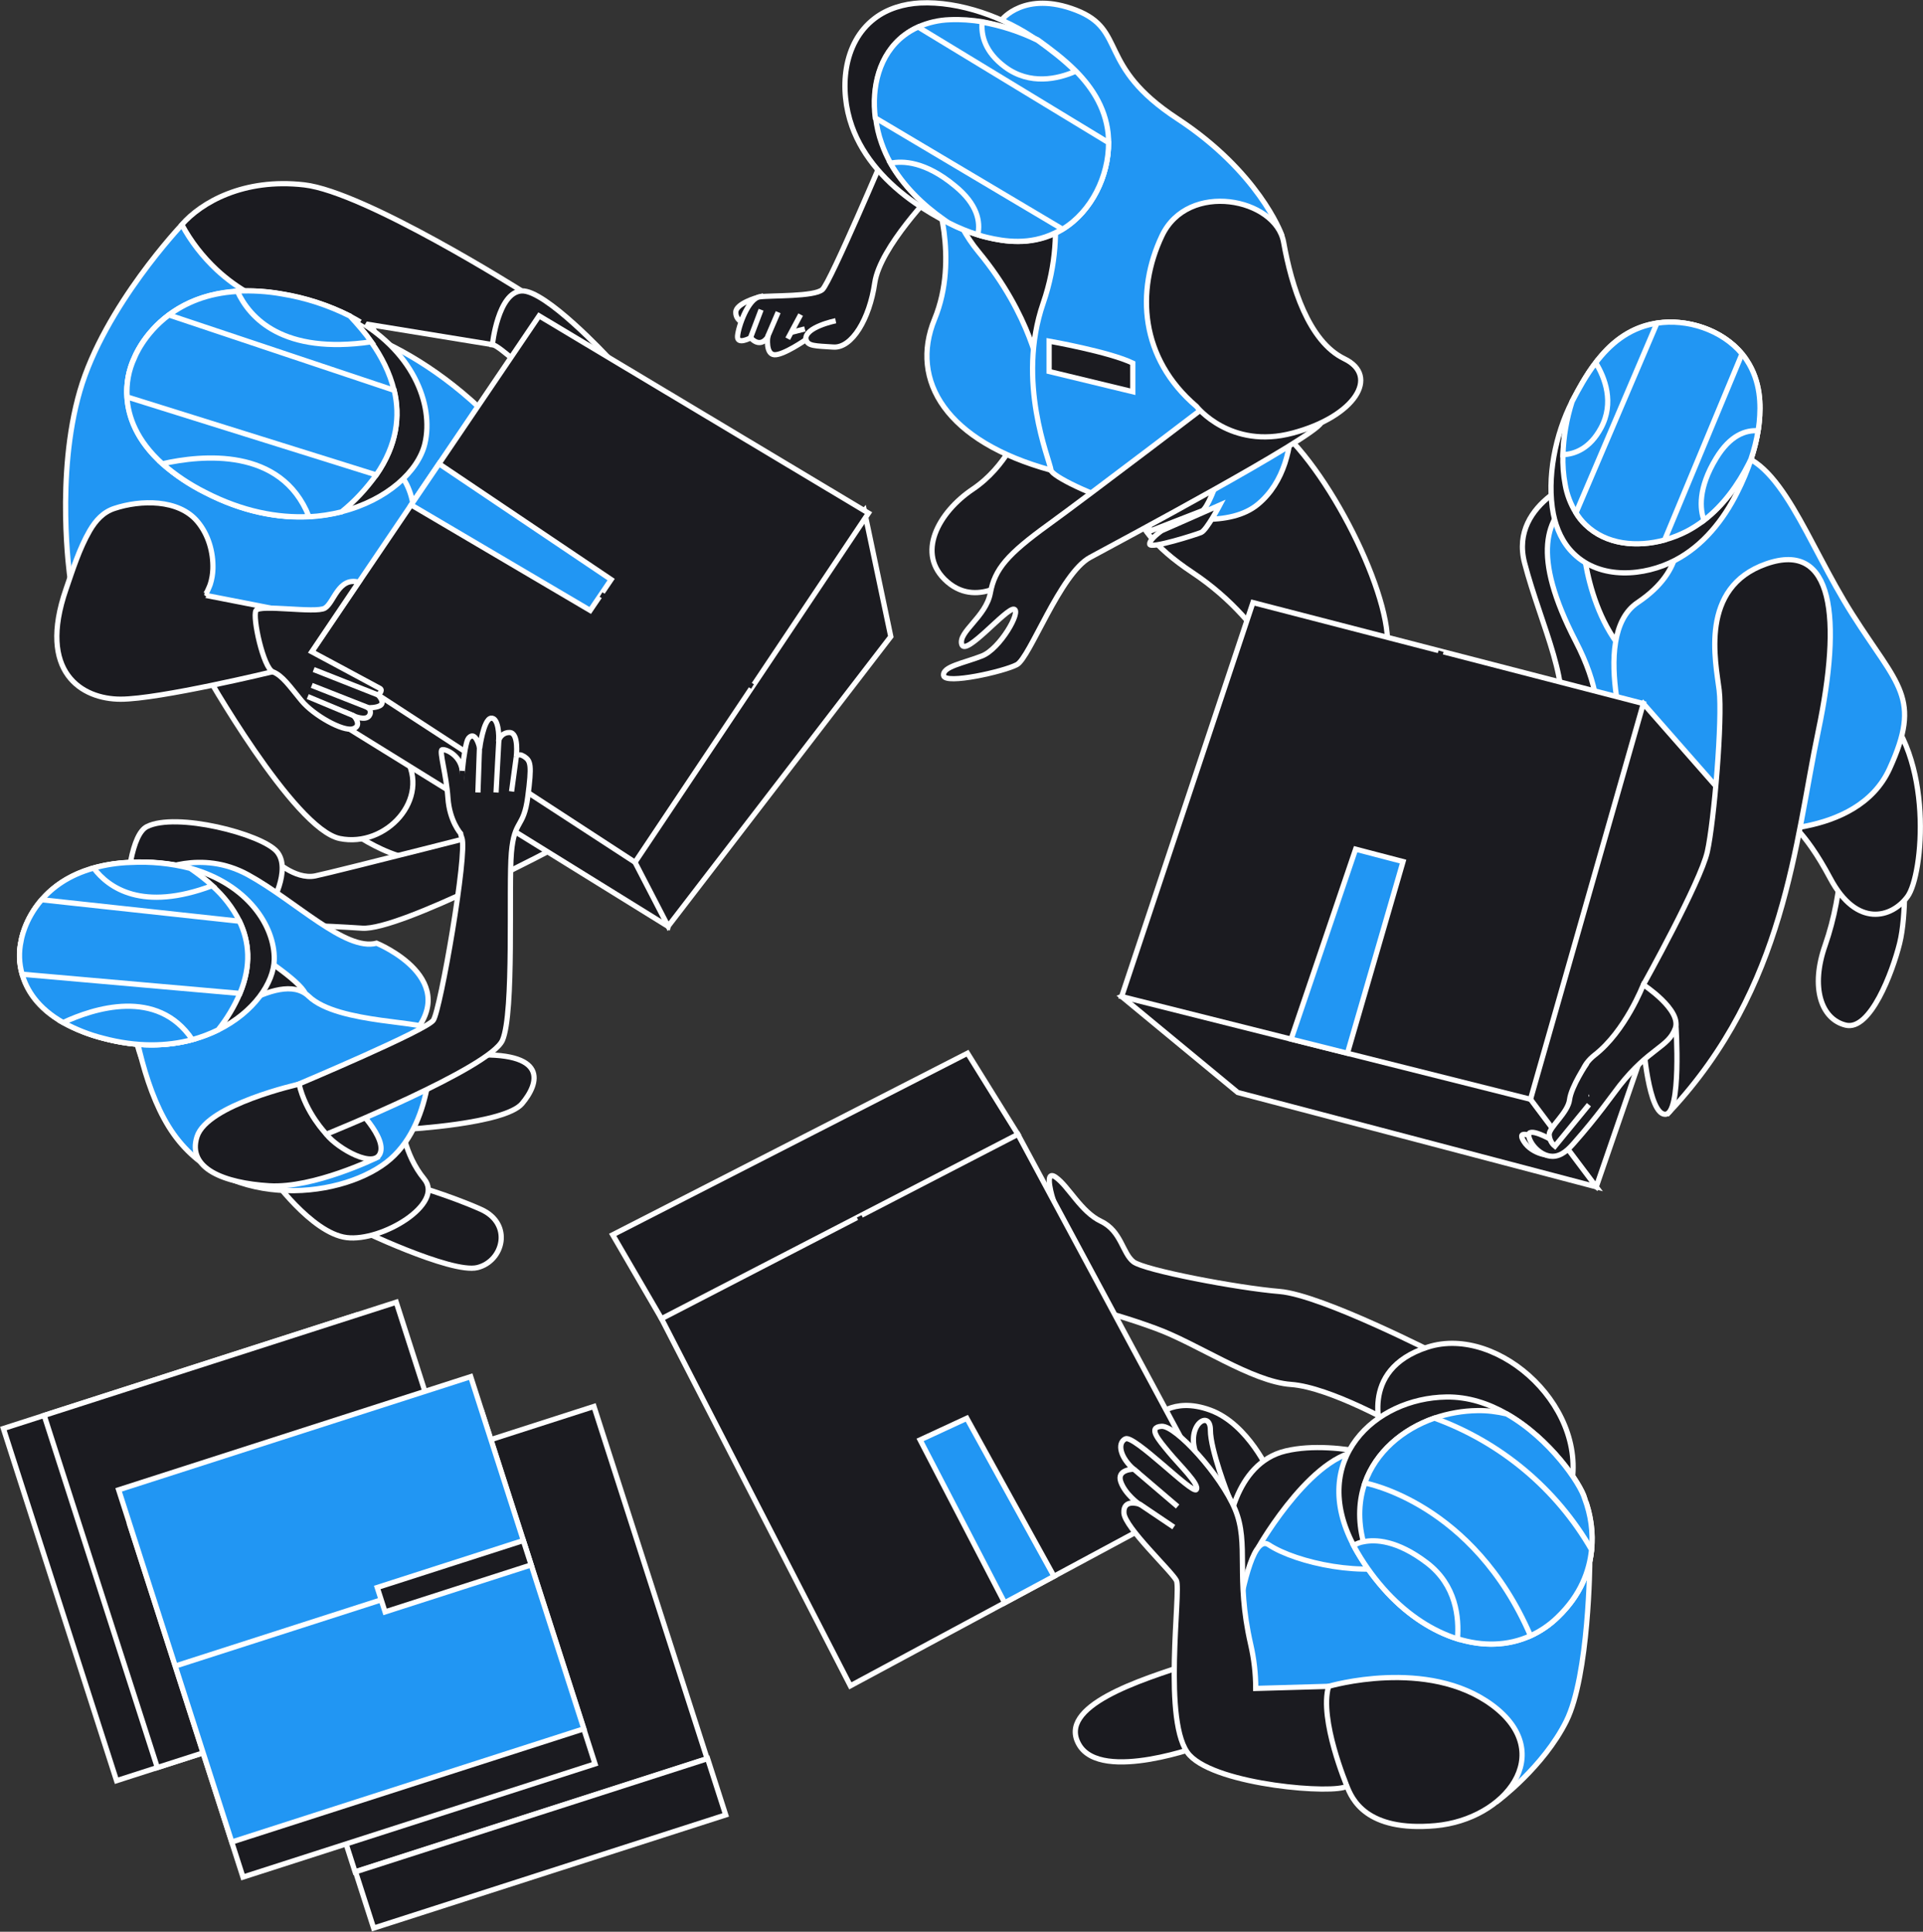 <?xml version="1.0" encoding="utf-8"?>
<!-- Generator: Adobe Illustrator 24.3.0, SVG Export Plug-In . SVG Version: 6.00 Build 0)  -->
<svg version="1.1" id="Layer_1" xmlns="http://www.w3.org/2000/svg" xmlns:xlink="http://www.w3.org/1999/xlink" x="0px" y="0px"
	 viewBox="0 0 1102.9 1107.6" style="enable-background:new 0 0 1102.9 1107.6;" xml:space="preserve">
<rect x="0" y="0" width="1102.9" height="1107.6" fill="#333333" stroke="none"/>
<style type="text/css">
	.st0{fill:#2196F3;stroke:#FFFFFF;stroke-width:3;stroke-miterlimit:10;}
	.st1{fill:#1B1B20;stroke:#FFFFFF;stroke-width:3;stroke-miterlimit:10;}
	.st2{fill:none;stroke:#1B1B20;stroke-width:3;stroke-miterlimit:10;}
	.st3{fill:none;stroke:#FFFFFF;stroke-width:3;stroke-miterlimit:10;}
</style>
<g id="Слой_3">
	<path class="st0" d="M182.8,183.9c0,0,57.9,6.7,113.3,72.1s-21.9,101.2-31,104.5s-54.3-23.3-70.2-40.7s-26.3-22.2-27.5-31.5
		S182.8,183.9,182.8,183.9z"/>
	
		<rect x="29.2" y="781.6" transform="matrix(0.952 -0.306 0.306 0.952 -265.022 83.923)" class="st1" width="212.1" height="212.1"/>
	
		<rect x="52.6" y="774.1" transform="matrix(0.952 -0.306 0.306 0.952 -261.611 90.705)" class="st1" width="212.1" height="212.1"/>
	
		<rect x="166" y="833.9" transform="matrix(0.952 -0.306 0.306 0.952 -274.47 128.249)" class="st1" width="212.1" height="212.1"/>
	
		<rect x="203.9" y="1040.1" transform="matrix(0.952 -0.306 0.306 0.952 -308.464 145.471)" class="st1" width="212.1" height="33.9"/>
	<path class="st1" d="M198.4,474.7c0,0,35.8,27.6,58,15.3s9.9-46.2,9.9-46.2l-36.1-20.6L198.4,474.7z"/>
	<path class="st0" d="M217.9,200.8c0,0-4.3-35-42.2-39.5s-71.3-32.5-71.3-32.5s-44.5,46.8-58.6,95.4s-5.7,106.8-5.7,106.8l93.1,33.5
		l83.7-2.7c0,0,41.9-68.8,6.4-96S217.9,200.8,217.9,200.8z"/>
	<path class="st1" d="M174.5,106c-34.8-4-59.1,10.1-70.2,22.8c5.2,9.7,12,18.4,20,25.9c24,22.3,52.3,26.4,63.6,27.5l94.5,15.4
		l16.8-30.8C299.2,166.8,209.3,110,174.5,106z"/>
	<path class="st1" d="M282.4,197.6c0,0,3.2-30.1,16.8-30.8s49.5,38,49.5,38l-41.8,12.7C306.9,217.4,286,197.7,282.4,197.6z"/>
	<path class="st1" d="M116.8,383.9c0,0,51.6,91.5,78.1,96.9s52.5-22.8,37.5-46.8S195,360.5,195,360.5L116.8,383.9z"/>
	<path class="st1" d="M156.6,385.1c0,0-65.2,15.8-87.4,15.8s-47.9-15.3-31.3-63.2c3.9-11.3,7.6-23.1,13.6-33.5
		c3.4-5.8,7.7-10.6,14.2-12.7c14.8-4.9,36.7-5.5,47.6,7.6c6.2,7.4,9.1,17.5,8.8,27.1c-0.1,3-0.6,6-1.5,8.8c-0.3,0.8-2.4,6.4-3.5,6.2
		l38.4,7.5L156.6,385.1z"/>
	<path class="st1" d="M156.4,492.2c0,0,12.5,12.5,24.5,10s119.7-30,119.7-30l20.4,12.5c0,0-91.4,49-113.3,47.5s-51.3-2.3-51.3-2.3
		s-25.3-31.3-23-32.3S156.4,492.2,156.4,492.2z"/>
	<path class="st1" d="M233.1,647.5c0,0,56.5-3.1,66.3-14.7s15.9-30.4-30.2-27.7S233.1,647.5,233.1,647.5z"/>
	<path class="st1" d="M203.8,703.9c0,0,55,26.6,70,22.9s20.4-25.2,2-33.4s-40.6-14.5-40.6-14.5L203.8,703.9z"/>
	<path class="st1" d="M155.2,674.1c0,0,23.4,33,43.6,35.5s56.3-19.3,44.5-33.6s-13.2-32.7-13.2-32.7L155.2,674.1z"/>
	<path class="st1" d="M202.2,367.3l-23.4,6.4l11.7,38.2l192.7,119.3l14.1-63c0,0-65.4-74.5-71.3-77.2S202.2,367.3,202.2,367.3z"/>
	<polygon class="st1" points="348.7,456 364.2,494.4 383.2,531.1 510.9,365 495.7,292.7 	"/>
	<polygon class="st1" points="178.8,373.7 364.2,494.4 498.1,294.2 309.2,181.1 	"/>
	<polygon class="st0" points="235.8,289.5 251.8,265.9 350.5,332.3 338.5,350 	"/>
	<line class="st2" x1="344.7" y1="340.9" x2="431.6" y2="393.6"/>
	<path class="st1" d="M154.9,520c0,0,12.6-21.5,3.9-31.7s-58-22.8-74.6-14.3s-15.4,98.7-3.4,131.8S154.9,520,154.9,520z"/>
	<path class="st0" d="M89.5,499.9c0,0,25.5-13.3,52.8,1.7c27.3,15,55.8,44,73.7,39.2c0,0,52.1,21.3,17.9,55.5s-89.6,19.1-89.6,19.1
		l-47.7-24.2l-5.1-15.3L89.5,499.9z"/>
	<path class="st1" d="M145.3,545.3c0,0,26.6,16.7,29.8,24.4s-10.7,23.8-17.9,29.5s-32,7.8-32,7.8l-16.4-35.5c0,0,1.4-16.3,11.2-22.5
		S145.3,545.3,145.3,545.3z"/>
	<path class="st0" d="M116.7,591.2c0,0,43.3-36.4,60.3-20s70.5,13.8,70.5,20s2,50.9-23.5,73.3s-92.3,30.7-124.3-14.1S70,504,70,504
		L116.7,591.2z"/>
	<path class="st1" d="M189.5,622.8l-17.9-1.2c0,0-52.7,11.7-58.6,30.1s15.7,26.6,41.3,28.2s61.7-16.1,61.7-16.1L189.5,622.8z"/>
	<path class="st1" d="M199.7,630.5c0,0,21.4,19.5,18.6,30s-24.6-1.9-31.1-10.1S199.7,630.5,199.7,630.5z"/>
	<path class="st1" d="M300.7,433.8c-3.8-2.4-4.6,0.2-4.6,0.2s1.7-14-3.9-14c-3.1-0.1-5.8,2.2-6.3,5.3c0.5-3.2,0-14.1-4.3-13.5
		s-6.5,17.2-6.5,17.2c-1-4.6-3.4-9.5-6.5-5.6c-1.2,1.5-2.5,9.2-3.5,18.5c-1-9.1-9.9-12.7-11.6-12s2.5,14.3,3.4,27.6
		s7.3,20.4,7.3,20.4l0,0c0.1,0.9,0.4,1.7,0.7,2.5c3.4,8.2-12.3,98.8-16.4,104.6s-77,36.5-77,36.5c3.8,16.7,15.7,28.8,15.7,28.8
		s94.2-38,101-53.9s3.4-88.1,5.1-107.5s7-13.6,9.4-32S304.4,436.3,300.7,433.8z"/>
	<path class="st1" d="M243.7,254.3c-3.7,15.8-21.7,32.5-47.8,39.1c-21.7,5.5-49,3.9-78.2-11.2C53.3,249.1,77,205.1,77,205.1
		s18-48.1,84.6-36.5c13.6,2.2,26.8,6.5,39.1,12.7C236.9,200.1,248.9,232.1,243.7,254.3z"/>
	<path class="st0" d="M215.8,272.3c-5.7,7.9-12.3,15.1-19.9,21.2c-6.1,1.5-12.4,2.5-18.7,2.8c-17.9,0.9-38.2-2.9-59.5-13.9
		c-8.8-4.4-17.1-9.9-24.5-16.4c-15-13.5-19.7-27.2-20.4-38.3c-0.5-7.7,0.9-15.4,4.2-22.4c0,0,5.1-13.6,19.8-24.6
		c9.1-6.8,21.8-12.6,39.2-13.6c8.5-0.4,17.1,0.1,25.5,1.6c13.6,2.2,26.8,6.5,39.1,12.6c4.5,4.6,8.6,9.5,12.3,14.8
		c5.9,8.3,10.7,17.7,13.1,27.7C229.6,238.6,227.7,255.1,215.8,272.3z"/>
	<path class="st0" d="M215.8,272.3L72.9,227.6c-0.5-7.7,0.9-15.4,4.2-22.4c0,0,5.1-13.6,19.8-24.6l129.2,43.2
		C229.6,238.6,227.7,255.1,215.8,272.3z"/>
	<path class="st0" d="M177.2,296.2c-17.9,0.9-38.2-2.9-59.5-13.9c-8.8-4.4-17.1-9.9-24.5-16.4C115.4,260.9,161.3,256.1,177.2,296.2z
		"/>
	<path class="st0" d="M213,196c-50.7,7.4-69.8-13.6-76.9-29.1c8.5-0.4,17.1,0.1,25.5,1.6c13.6,2.2,26.8,6.5,39.1,12.7
		C205.1,185.9,209.3,190.8,213,196z"/>
	<path class="st1" d="M157.3,550c-0.2,13.6-11.9,30.5-32.1,40.5c-16.8,8.3-39.4,11.9-66,4.8c-58.6-15.7-47-55.9-47-55.9
		s6.1-42.6,62.7-45c11.5-0.6,23.1,0.5,34.2,3.4C142,506.9,157.5,530.9,157.3,550z"/>
	<path class="st1" d="M690.4,1000.4c0,0-58.6,22.1-71.5,0s34.4-37.1,65.5-47S690.4,1000.4,690.4,1000.4z"/>
	<path class="st1" d="M662.1,813.2c0,0,10-12.7,32-4.7s34.3,36.6,34.3,36.6L688,888.7c0,0-7.7,1.3-13.2-13.2s-13.5-28.8-17.3-37.7
		S662.1,813.2,662.1,813.2z"/>
	<path class="st1" d="M691,863.8l13.4-6.5c0,0-10.2-25.9-10.2-37.4s-13.3-3.7-8.8,11.9C688.2,842.3,690.1,853,691,863.8z"/>
	<path class="st1" d="M703.9,879.7c0,0,3.2-40.7,33.6-47.8s72.2,7.8,72.2,7.8L774.3,919c0,0-36,9.6-47.7,10.6l-10.5,0.9
		c0,0-14.1,10.9-18.6-4.1S703.9,879.7,703.9,879.7z"/>
	<path class="st0" d="M745.2,921.6l-23.1-35.1c0,0,33.1-57.8,62.6-54.6s74.9,68.1,74.9,68.1l-50.4,21.6L745.2,921.6z"/>
	<path class="st0" d="M884.7,879.7l27.1,15.8c0,0-0.4,65.1-13.5,91.4s-39.4,45.8-39.4,45.8l-72.7-51.2l-84,4.1
		c0,0,9.5-110.4,25.4-99.9s56.1,19.1,79.4,10.4C830.2,887.4,884.7,879.7,884.7,879.7z"/>
	<path class="st1" d="M802.1,817.8c0,0-39.2-22.4-61.7-24s-53.7-23.5-77.7-32.2c-14.1-5.2-28.5-9.5-43.2-12.9L598.1,695l6-6.8
		c0,0-6-18.4,1.4-13.2s14.4,19.8,26,25.3s12.3,18.4,18.6,23.2s59.5,15,83.8,17s91.5,36.6,91.5,36.6L802.1,817.8z"/>
	<polygon class="st1" points="427.7,782.9 379.4,756.1 351.4,708 554.9,603.9 583.8,650.4 	"/>
	<polygon class="st1" points="583.8,650.4 379.4,756.1 487.7,966.6 694.1,855.6 	"/>
	<path class="st1" d="M792.9,822.4c0,0-15-36.8,25.9-50s95.4,36.3,81.1,84.9C885.6,906,792.9,822.4,792.9,822.4z"/>
	<path class="st1" d="M426.4,185c-2.7-0.8-4.5-3.2-4.4-6c0-5,12.6-8.5,12.6-8.5L426.4,185z"/>
	<path class="st1" d="M536,109.7c0,0-31.3,31.8-34.3,52.5S488.6,199.7,478,199s-14.7-0.5-15.7-4.3c0,0-13.1,9.1-18.2,8.7
		s-3.8-10.2-3.8-10.2s-3.8,6.9-9.8,0.5c0,0-7.8,4.3-7.5-0.9c0.4-5.5,6.1-21.7,12.7-22.6s31.4,0,36-4.2S508.4,86,508.4,86L536,109.7z
		"/>
	<path class="st1" d="M583.3,329.5c0,0-21.5,20.1-40,4.1s-4.9-40,14.6-53.1s27.2-34.5,27.2-34.5l64.5,1.8c0,0,19.5,29.5,18.6,35.4
		S583.3,329.5,583.3,329.5z"/>
	<path class="st1" d="M749.1,376.3c0,0-3.4,41-14.5,60.4s10,50,29.8,23.2s23.2-74.4,23.2-74.4L749.1,376.3z"/>
	<path class="st1" d="M652.8,277.8c0,0-14.8,20,31,50.4s59,74,59,74s46-0.3,52.3-26.9s-30-102.9-62.7-130.6S652.8,277.8,652.8,277.8
		z"/>
	<path class="st0" d="M536,109.7c0,0,14.5,38,0,73.3s6.8,70.2,66.8,86.6s58.6-86.6,58.6-86.6l-20-56c0,0-8.6-27.2-19.5-38.6
		S536,109.7,536,109.7z"/>
	<path class="st1" d="M547.8,70c0,0-16.7,38,13.5,74.5s35.2,69.8,35.2,69.8s50.1-27.2,50.5-46s-23.5-65.4-23.5-65.4l-36.1-36.4
		L547.8,70z"/>
	<path class="st0" d="M737.3,207.4c0,0,15,56.3-15.9,81.8S603.7,276,602.8,269.6s-20.1-50.5-4.5-95.8s0.5-80.7,0.5-80.7l-24.3-81.7
		c0,0,13.1-17,42.6-5.6s11.7,31.8,58.1,62.2s59.4,65.3,59.9,66.7S737.3,207.4,737.3,207.4z"/>
	<path class="st1" d="M666.2,304.3c0,0-7.3,5.1-6.8,7.8s26.4-5.5,29.5-6.8s10.7-15.7,10.7-15.7L666.2,304.3z"/>
	<path class="st1" d="M660.1,304.3c0,0-5.8-8-1.7-9s17.9-7.7,21.3-10.9s12.6-20.1,12.6-20.1s5.6,9.2,5.6,11.1s-5.6,16.4-8.5,17.5
		S660.1,304.3,660.1,304.3z"/>
	<path class="st1" d="M699.4,226.9c0,0-74.6,56.9-98.1,73.9s-30.8,25.5-33.3,39.2s-18.6,22.3-16.4,29.5s25.7-21.3,30-20.2
		s-8,22.7-18.4,26.8s-22.9,6.1-22,11.3s34.5-2.3,42-6.3s24.8-52.2,42-61.5s128.1-68.5,132.5-77.2S699.4,226.9,699.4,226.9z"/>
	<path class="st1" d="M686.2,233c0,0,19.4,24.9,55.2,15.3c35.8-9.5,50.1-32.7,29.6-42.6s-30.3-41.6-34.8-66.8s-54.8-35.4-69.8-3.7
		S653.8,205.4,686.2,233z"/>
	<path class="st1" d="M893.3,927.3c-15.9,15.2-36.8,18.8-57.4,12.3c-14-4.4-27.9-13.3-40.1-26.3c-6.6-7.1-12.4-14.9-17.3-23.3
		c-0.8-1.3-1.5-2.7-2.2-4c-25.7-48.8,12.1-84.4,53.2-85c12.5-0.2,24.2,3.7,34.7,9.7c24.9,14.2,42.3,40,44.7,48.4
		C908.7,859.2,925.6,896.5,893.3,927.3z"/>
	<path class="st1" d="M1055.9,494c-0.7,16.3-3.8,32.5-9.1,47.9c-8.6,24.3-2.3,42.5,11.8,45.9s26.8-30.4,30.9-46.9s2.7-45.1,2.7-45.1
		L1055.9,494z"/>
	<path class="st1" d="M1023.7,469.5c0,0,10.8,5.5,26,34.1c15.2,28.6,35.3,22.7,44.3,10.5c9.1-12.3,15.5-80.7-16.8-110.6
		S1023.7,469.5,1023.7,469.5z"/>
	<path class="st1" d="M910.8,272.6c0,0-45.7,14.5-36.4,50.2s29.1,73.9,17.6,92.7s37.2,16,42.3,14.3s10.2-2,21.8-22.8
		s14-60.1,14-60.1L910.8,272.6z"/>
	<path class="st1" d="M901.5,345.5l5.9-40l81.8,6.3c0,0-20.9,47.8-23.7,48.4s-39.9,27.9-39.9,27.9L901.5,345.5z"/>
	<path class="st0" d="M907.4,305.5c0,0,0.9,50.9,32.7,76.8s-32.7,56.8-32.7,56.8s22.3-21.1-3.6-71.2s-17.2-71.4,0-83.7
		S907.4,305.5,907.4,305.5z"/>
	<path class="st0" d="M961.3,304.6c0,0,7,21.4-22.1,40.9s-2.3,93.5-2.3,93.5l65,36.8c0,0,63.1,5.9,81.8-35s5-47.2-21.3-88.6
		s-41.2-90.8-70.6-92.6S961.3,304.6,961.3,304.6z"/>
	<polygon class="st1" points="875.9,495.1 942.5,403.4 991.7,459.4 915.5,680.5 866.3,642.8 	"/>
	<polygon class="st1" points="692.5,553 643.3,571.4 709.9,626.4 915.5,680.5 877.8,630.3 819.9,533.7 	"/>
	<polygon class="st1" points="643.3,571.4 877.8,630.3 942.5,403.4 718.6,345.5 	"/>
	<path class="st1" d="M1013,323.3c-38.6,13.5-29,56-27,72.4s-2.9,75.3-6.8,92.7s-36.7,76.3-36.7,76.3v15.4l15.2,57.2
		c66.4-71.1,71.7-153.8,85.2-218.4S1051.6,309.8,1013,323.3z"/>
	<path class="st1" d="M942.5,598.4c0,0,2.9,40.5,12.5,40.5s6.2-51.1,6.2-51.1L942.5,598.4z"/>
	<path class="st1" d="M880.7,652.5c0,0-11.6-5.8-6.8,1.9s16.5,9.2,17,7S880.7,652.5,880.7,652.5z"/>
	<path class="st1" d="M942.5,564.6c0,0,22.2,14.5,18.3,25.1c-4,10.9-14.9,11.2-31.9,32.8c-4.6,5.9-12.5,17.4-26.1,32.8
		c-2.8,3.2-7,7.8-12.5,7.7c-6.7-0.1-12.7-6.9-13.5-11.6c-1-5.8,12.6,1.9,12.6,1.9l20.3-25.1c0,0-8.7-12.5,4.8-23.2
		C932.3,591.2,942.4,564.8,942.5,564.6L942.5,564.6z"/>
	<path class="st1" d="M911.3,633.4l-19.5,23.8c-2-1.6-3.2-4.1-3.3-6.7c0-4.2,10.8-12.5,11.7-20s10-21,10-21"/>
	<path class="st1" d="M566.1,136.1c-7.7-1.9-15.1-4.7-22.1-8.3c-6.7-3.4-13.1-7.2-19.3-11.5c-15.7-10.9-29.6-25.7-36.1-43.9
		c-7.3-20.5-5.5-47.7,13-61.8c7.4-5.7,16.8-8.4,26.1-8.9c22.6-1.1,48.8,8.3,67.2,21.4l0,0c0.3,0.2,0.7,0.5,1,0.7
		c14.9,10.9,38.6,28.1,39.7,56.5c0.8,21-10.8,44.2-30.6,53.6C590.6,140.7,576.1,138.5,566.1,136.1z"/>
	<path class="st0" d="M566.1,136.1c-1.8-0.4-3.5-0.9-5.2-1.5c-5.8-1.8-11.4-4.1-16.8-6.9c-0.8-0.5-1.7-1.1-2.5-1.7
		c-12.2-8.5-23.4-19.4-30.8-32.4c-2.1-3.7-3.8-7.5-5.2-11.5c-1.7-4.7-2.8-9.6-3.4-14.6c-2.2-17.5,2.1-36.3,16.4-47.3
		c2.5-1.9,5.2-3.5,8.1-4.8c5.7-2.5,11.8-3.9,18-4.1c6.3-0.3,12.6,0.2,18.8,1.2c11,2,21.6,5.4,31.6,10.3l0,0c0.3,0.2,0.7,0.5,1,0.7
		c6.2,4.5,13.9,10.2,20.9,17.2c9.8,9.9,18.1,22.7,18.8,39.2c0,0.6,0,1.1,0,1.7c0.2,18.9-9.7,39.4-26.4,49.6
		c-1.4,0.9-2.8,1.6-4.2,2.3C590.6,140.7,576.1,138.5,566.1,136.1z"/>
	<path class="st0" d="M609.4,131.4L502,67.6c-2.2-17.5,2.1-36.3,16.5-47.3c2.5-1.9,5.2-3.5,8.1-4.8l109.2,66.3
		C635.9,100.8,626.1,121.3,609.4,131.4z"/>
	<path class="st0" d="M576.4,38.4c-11.6-8.6-13.8-18.2-13.1-25.7c11,2,21.6,5.4,31.6,10.3l0,0c0.3,0.2,0.7,0.5,1,0.7
		c6.2,4.5,13.9,10.2,20.9,17.2C606.8,45.3,590.7,49,576.4,38.4z"/>
	<path class="st0" d="M560.8,134.6c-5.8-1.8-11.4-4.1-16.8-6.9c-0.8-0.5-1.7-1.1-2.5-1.7c-12.2-8.5-23.4-19.4-30.8-32.4
		c7-1.5,20-1.1,37,13C560.7,117.2,562.4,127.2,560.8,134.6z"/>
	<path class="st1" d="M1009,242c-0.8,7.3-2.4,14.4-4.7,21.3c-2.2,6.6-4.9,13-8,19.1c-7.9,15.8-19.6,30.5-35.5,38.8
		c-17.8,9.3-42.9,11.3-58.3-3.8c-6.2-6-9.9-14.2-11.6-22.7c-4-20.6,1.2-45.8,10.7-64.4l0,0l0.5-1c8-15.1,20.7-39,46.5-43.8
		c19.1-3.5,41.9,4.1,53.1,21C1010,218.9,1009.9,232.5,1009,242z"/>
	<path class="st0" d="M1009,242c-0.2,1.7-0.4,3.3-0.7,5c-0.9,5.5-2.3,11-4.1,16.3c-0.4,0.8-0.8,1.7-1.2,2.5
		c-6.2,12.3-14.7,24-25.7,32.5c-3.1,2.4-6.4,4.5-9.8,6.3c-4.1,2.1-8.4,3.8-12.9,5c-15.7,4.3-33.5,2.8-45.4-8.8
		c-2.1-2-3.9-4.3-5.4-6.8c-3-4.9-5.1-10.3-6.1-16c-1.1-5.7-1.5-11.5-1.3-17.3c0.3-10.3,2.1-20.5,5.2-30.3l0,0l0.5-1
		c3.3-6.3,7.5-14.1,13.1-21.4c7.8-10.3,18.4-19.6,33.4-22.4c0.5-0.1,1.1-0.2,1.6-0.3c17.3-2.6,37.3,3.7,48.9,17.6
		c1,1.1,1.9,2.3,2.7,3.6C1010,218.9,1009.9,232.5,1009,242z"/>
	<path class="st0" d="M999.1,202.9l-44.4,106.7c-15.7,4.3-33.5,2.8-45.4-8.8c-2.1-2-3.9-4.3-5.4-6.8l46.4-108.7
		C967.5,182.6,987.5,189,999.1,202.9z"/>
	<path class="st0" d="M918.2,245.4c-6.3,11.7-14.9,15-21.8,15.3c0.3-10.3,2.1-20.5,5.2-30.3l0,0l0.5-1c3.3-6.3,7.5-14.1,13.1-21.4
		C920.5,216.6,926,230.9,918.2,245.4z"/>
	<path class="st0" d="M1008.3,247c-0.9,5.5-2.3,11-4.1,16.3c-0.4,0.8-0.8,1.7-1.2,2.5c-6.2,12.3-14.7,24-25.7,32.5
		c-2.3-6.2-3.6-18.2,7-35.6C992.4,249.4,1001.3,246.5,1008.3,247z"/>
	<line class="st2" x1="826.5" y1="373.4" x2="758.6" y2="600.3"/>
	<polygon class="st0" points="777.5,486.9 740.5,595.8 772.8,603.9 804.7,494 	"/>
	<path class="st0" d="M912.8,888.6c-1.2,11.9-6.1,25.9-19.5,38.7c-4.5,4.4-9.8,8-15.5,10.6c-12.9,5.9-27.5,6.2-41.9,1.7
		c-14-4.4-27.9-13.3-40.1-26.3c-1.5-2.2-2.9-4.5-4.3-6.9c-4.2-7-7.5-14.6-9.6-22.5c-3.2-12.4-2.5-23.8,0.9-33.6
		c6.2-17.7,21.5-30.8,39.9-37.2c7.9-2.7,16.3-4.2,24.7-4.3c5.6-0.1,11.2,0.6,16.7,1.9c24.9,14.2,42.3,40,44.7,48.4
		C912.4,868.6,913.8,878.6,912.8,888.6z"/>
	<path class="st0" d="M835.9,939.7c-14-4.4-27.9-13.3-40.1-26.3c-6.6-7.1-12.4-14.9-17.3-23.3c-0.8-1.3-1.5-2.7-2.2-4
		c1.8-1,3.7-1.8,5.7-2.1c6.7-1.4,19.2-1,36.4,12.1C835.2,908.9,836.9,927.5,835.9,939.7z"/>
	<path class="st0" d="M912.8,888.6c-1.2,11.9-6.1,25.9-19.5,38.7c-4.5,4.4-9.8,8-15.5,10.6c-32.9-76.5-95-87.6-95-87.6
		c6.2-17.7,21.5-30.8,39.9-37.2C860.7,826.9,892.7,853.6,912.8,888.6z"/>
	<path class="st1" d="M601.7,195.6c0,0,34.6,6.1,48,12.6v16.4l-48-11.6V195.6z"/>
	<line class="st3" x1="440.2" y1="193.2" x2="446.3" y2="179"/>
	<line class="st3" x1="459.2" y1="180.4" x2="451.8" y2="194.2"/>
	<path class="st3" d="M479.3,183.9c0,0-18,3.7-17.1,10.7"/>
	<line class="st3" x1="430.4" y1="193.7" x2="436.5" y2="177.6"/>
	<line class="st3" x1="453.7" y1="190.6" x2="461.6" y2="188.6"/>
	<path class="st1" d="M737.5,988.7l24.5-21.8c0,0,56.8-16.8,94,10.9s7.3,65.4-32.7,69s-48-15.5-50.9-22.9
		C769.6,1016.4,737.5,988.7,737.5,988.7z"/>
	<path class="st1" d="M762,966.9l-41.8,1.2c0-8.5-1-17-2.9-25.3c-8.9-38.8-0.7-57.5-8.9-77.3s-34.1-48.2-42.2-47.7
		s-1.9,7.5,4.1,14.8s18,18.7,15.8,21.5s-35.8-31.7-40.7-29.1s-2.7,10.9,4.8,17.4c0,0-9.9,0-7.4,7.2s10.5,12.8,10.5,12.8
		s-9.2-3.2-8.7,5.1s27.2,33.2,30.1,38.7s-8.5,82.9,7.6,100.2s83.6,22.5,90.2,17.7C772.5,1023.9,756.4,985.9,762,966.9z"/>
	<line class="st2" x1="492.8" y1="697.4" x2="594" y2="909.4"/>
	<polygon class="st0" points="604.5,903.8 576.2,919 527.7,825.6 554.5,813.2 	"/>
	<line class="st3" x1="675.4" y1="863.8" x2="650.2" y2="842.3"/>
	<line class="st3" x1="673.2" y1="875.6" x2="653.3" y2="862.2"/>
	<path class="st0" d="M137.6,569.6c-3.2,7.5-7.4,14.5-12.5,20.9c-4.7,2.3-9.7,4.2-14.8,5.6c-14.5,3.9-31.7,4.4-51.2-0.8
		c-8-2-15.7-5.1-22.9-9c-14.7-8.3-21-18.8-23.5-27.7c-1.8-6.2-2-12.8-0.6-19.1c0,0,1.7-12,11.8-23.6c6.2-7.2,15.6-14.2,29.7-18.1
		c6.9-1.9,14-3,21.2-3.2c11.5-0.6,23.1,0.5,34.2,3.4c4.5,3,8.7,6.3,12.7,9.9c6.5,5.7,11.8,12.6,15.7,20.3
		C142.9,539.7,144.3,553.5,137.6,569.6z"/>
	<path class="st0" d="M137.6,569.6L12.7,558.6c-1.8-6.2-2-12.8-0.6-19.1c0,0,1.7-12,11.8-23.6l113.4,12.3
		C142.9,539.7,144.3,553.5,137.6,569.6z"/>
	<path class="st0" d="M110.3,596.1c-14.5,3.9-31.7,4.4-51.2-0.8c-8-2-15.7-5.1-22.9-9C53.4,578.3,90.2,566.1,110.3,596.1z"/>
	<path class="st0" d="M121.8,507.8c-40.2,15.1-59.5,1.3-68.1-10.1c6.9-1.9,14-3,21.2-3.2c11.5-0.6,23.1,0.5,34.2,3.4
		C113.5,500.9,117.8,504.2,121.8,507.8z"/>
	<line class="st2" x1="264.2" y1="457.7" x2="265.1" y2="442"/>
	<line class="st2" x1="273.1" y1="456" x2="275.1" y2="429.1"/>
	<line class="st2" x1="285.9" y1="425.3" x2="283.1" y2="453.8"/>
	<line class="st3" x1="296.1" y1="434" x2="293.4" y2="453.8"/>
	<path class="st1" d="M178.8,373.7c0,0,37,19.8,39.1,21s-1,3.8-1,3.8s3.6,3.7,1.7,5.6s-7.5,1.7-7.5,1.7c1.4,1,1.8,3,0.7,4.5
		c-0.1,0.1-0.1,0.2-0.2,0.3c-2.2,2.7-8.5,0-8.5,0s4.9,5.6-0.7,7.3s-22.5-7.7-29.5-16.2s-10.9-14.3-16.4-16.5s-11.8-31.3-9.7-35.1
		s34.2,1.7,39.5-1.4s7.7-18,19.4-14.9L178.8,373.7z"/>
	<line class="st3" x1="216.9" y1="398.5" x2="179.9" y2="383.9"/>
	<line class="st3" x1="211.1" y1="405.7" x2="178.8" y2="393"/>
	<line class="st3" x1="203.1" y1="410.5" x2="176.5" y2="399.4"/>
	<path class="st2" d="M88.7,373.4c0,0,25.7-28.3,28.4-32.2"/>
	<line class="st2" x1="207.9" y1="185.5" x2="219.2" y2="166.8"/>
	
		<rect x="101.7" y="836.9" transform="matrix(0.952 -0.306 0.306 0.952 -278.457 108.746)" class="st1" width="212.1" height="212.1"/>
	
		<rect x="95.3" y="816.8" transform="matrix(0.952 -0.306 0.306 0.952 -272.621 105.808)" class="st0" width="212.1" height="212.1"/>
	<line class="st3" x1="302.4" y1="890.4" x2="100.4" y2="955.3"/>
	
		<rect x="216.4" y="896.5" transform="matrix(0.952 -0.306 0.306 0.952 -263.985 122.973)" class="st1" width="88" height="14.7"/>
	<line class="st3" x1="275" y1="428.4" x2="274.1" y2="454.4"/>
	<line class="st3" x1="286.1" y1="424.4" x2="284.5" y2="454.4"/>
</g>
</svg>

